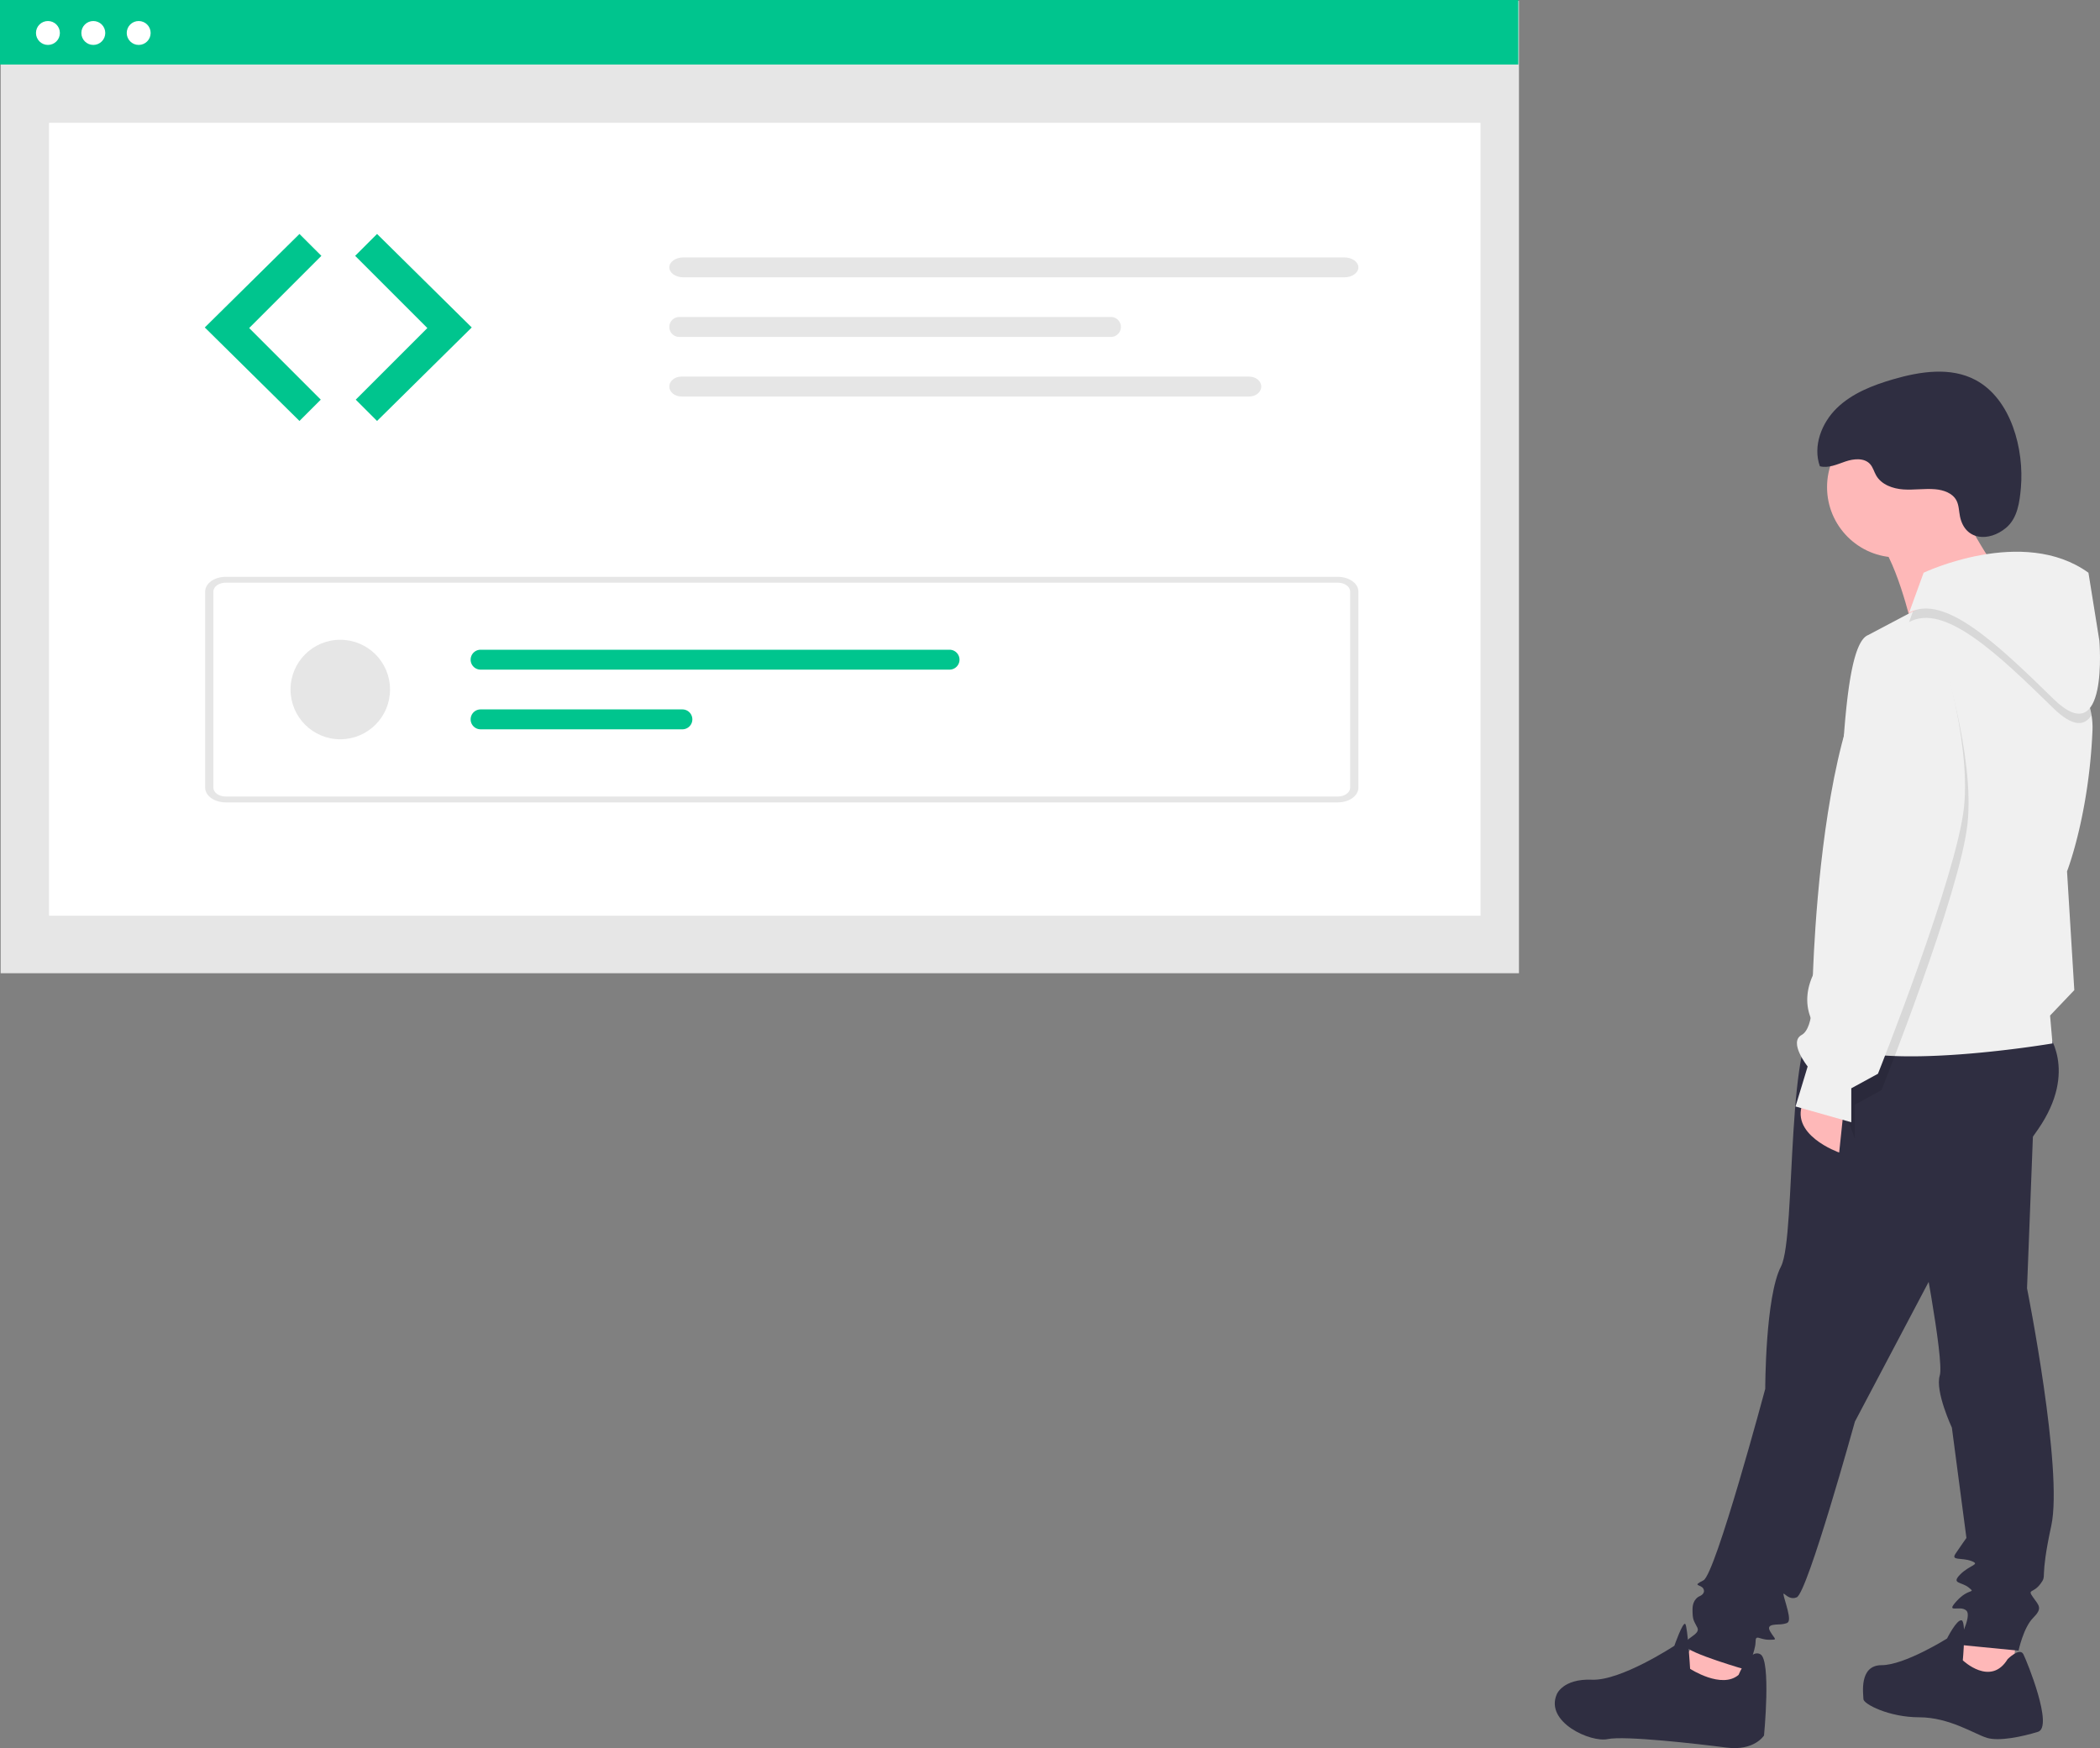 <svg id="a5f41e37-d8d4-4d60-9e97-29ee7ebe1bc1" data-name="Layer 1" xmlns="http://www.w3.org/2000/svg" width="845.724" height="704.031" viewBox="0 0 845.724 704.031"><rect x="0" y="0" width="845.724" height="704.031" fill="#808080" stroke="none"/><g id="f1503154-f50a-4680-8aa4-587be41cac87" data-name="Group 2"><path id="a9e5a31c-10e6-4175-9779-4994367672f7" data-name="Path 4" d="M880.724,762.754l-1.464,19.525-29.773-9.762,12.2-14.643Z" transform="translate(-177.138 -97.984)" fill="#feb8b8"/><path id="f499a4aa-6a35-40fc-8432-e4c7ab26d048" data-name="Path 5" d="M989.083,756.409l-1.467,19.035-16.595,2.441-9.762-9.274,11.226-18.06Z" transform="translate(-177.138 -97.984)" fill="#feb8b8"/><path id="fb70bf31-eafd-4d8a-8310-5130d8d104e1" data-name="Path 6" d="M1001.285,513.336s13.179,15.619-3.417,39.536-36.607,47.346-36.607,47.346l-37.1,70.286s-19.036,68.822-23.429,70.774-6.833-5.857-4.393,2.44.976,7.81-.976,8.3-7.321-.488-5.369,2.929,3.417,3.417-.488,3.417-5.369-2.44-5.369.976-3.417,11.226-3.417,11.226-23.917-6.833-24.893-9.762,6.345-4.393,4.881-7.321-1.952-2.929-1.952-7.321,2.929-5.369,2.929-5.369,2.44-.976,1.464-2.929-4.881-.976,0-3.417,24.895-77.121,24.895-77.121,0-37.1,6.345-49.3,1.464-99.084,16.6-100.06S1001.285,513.336,1001.285,513.336Z" transform="translate(-177.138 -97.984)" fill="#2f2e41"/><path id="a89455c2-275d-4b70-b13c-192fbe474176" data-name="Path 7" d="M996.404,541.157l-2.929,75.655s14.643,73.215,9.762,95.667-1.464,19.524-4.393,23.429-5.369,1.952-2.929,5.369,3.9,4.393,0,8.3-5.857,13.179-5.857,13.179l-24.893-2.44s6.345-11.226,3.9-13.667-8.786,1.464-3.9-3.9,7.81-2.929,4.881-5.369-7.321-1.464-3.417-5.369,8.3-3.9,4.393-5.369-8.3,0-6.345-2.929,4.393-6.345,4.393-6.345l-5.857-44.417s-6.833-14.643-4.881-20.988-8.3-58.572-8.3-58.572Z" transform="translate(-177.138 -97.984)" fill="#2f2e41"/><path id="a3024be5-ad86-493a-9bfb-258ab58160a1" data-name="Path 8" d="M985.668,766.17s4.881-4.881,6.345-1.952,12.2,29.286,5.857,31.238-15.619,3.9-20.5,2.44-15.131-8.3-27.333-8.3-22.452-5.369-22.452-7.321-1.952-13.667,7.321-13.667,26.357-10.738,26.357-10.738,3.9-7.81,5.857-7.321.488,16.107.488,16.107S978.832,777.396,985.668,766.17Z" transform="translate(-177.138 -97.984)" fill="#2f2e41"/><path id="a57c92ce-496a-44de-934b-3ddd78679762" data-name="Path 9" d="M877.308,772.515s4.393-10.738,8.786-8.3,1.464,32.7,1.464,32.7-3.9,6.345-15.131,4.881-41-4.881-47.834-3.417-25.381-6.833-20.5-18.06c0,0,2.44-6.345,14.155-5.857s33.191-13.667,33.191-13.667,3.417-9.762,4.393-8.786,1.952,18.06,1.952,18.06S870.475,778.372,877.308,772.515Z" transform="translate(-177.138 -97.984)" fill="#2f2e41"/><circle id="fa315d33-3eeb-4d45-ab88-aeb0e9694c5a" data-name="Ellipse 2" cx="764.111" cy="196.196" r="28.31" fill="#feb8b8"/><path id="fbae87ba-2986-46ef-9932-134b7e0cae24" data-name="Path 10" d="M963.213,296.132s15.131,30.262,20.5,33.191-36.607,20.989-36.607,20.989-6.833-29.774-15.131-36.119S963.213,296.132,963.213,296.132Z" transform="translate(-177.138 -97.984)" fill="#feb8b8"/><path id="fc15680c-e415-4000-ac02-b1f296562473" data-name="Path 11" d="M919.773,543.597l-1.952,18.548s-20.988-7.321-14.155-20.988Z" transform="translate(-177.138 -97.984)" fill="#feb8b8"/><path id="ae3770ab-4aa4-41b9-9f4d-4c69df699916" data-name="Path 12" d="M911.478,515.776c14.643,15.615,92.247,2.436,92.247,2.436l-.972-11.225,9.762-10.243-2.927-47.837s8.78-22.45,10.243-56.617a30.78,30.78,0,0,0-.378-6.278c-5.032-30.607-54.87-50.32-56.239-49.857-.689.227-8.025,4.05-15.681,8.072-8.789,4.617-17.994,9.5-17.994,9.5-11.716,4.4-9.762,74.687-13.67,81.031s0,28.3,0,28.3l-4.39,20.987S896.831,500.161,911.478,515.776Z" transform="translate(-177.138 -97.984)" fill="#f0f0f0"/><path id="b41fb511-fd5e-48e5-b733-0d9230f6b6d5" data-name="Path 13" d="M958.783,360.824s13.667,41,10.738,68.822-34.655,107.382-34.655,107.382l-10.733,5.857v13.666l-7.553-20.458,20.77-43.428S911.433,342.765,958.783,360.824Z" transform="translate(-177.138 -97.984)" opacity="0.1" style="isolation:isolate"/><path id="efbdbf49-3b58-4bc5-8391-5fbab31acdf7" data-name="Path 14" d="M945.965,348.522c14.161-7.808,35.639,12.7,58.09,34.657,8.063,7.883,12.726,7.09,15.4,2.832-5.032-30.607-54.87-50.32-56.239-49.857-.689.227-8.025,4.05-15.681,8.072Z" transform="translate(-177.138 -97.984)" opacity="0.1" style="isolation:isolate"/><path id="a2828270-d54b-4ede-bb2b-8639f55947f0" data-name="Path 15" d="M945.972,344.749l5.857-16.107s40.024-19.036,66.381,0l4.393,27.333s3.9,45.393-18.548,23.429S960.125,336.939,945.972,344.749Z" transform="translate(-177.138 -97.984)" fill="#f0f0f0"/><path id="f68da632-d878-40c3-a103-67cfc5c970db" data-name="Path 16" d="M957.357,354.216s13.667,41,10.738,68.822-34.655,107.382-34.655,107.382l-10.738,5.861v13.667l-22.452-6.345,4.881-16.107s-7.81-9.762-2.44-12.691,4.393-19.036,4.393-19.036S910.011,336.156,957.357,354.216Z" transform="translate(-177.138 -97.984)" fill="#f0f0f0"/><path id="f57115f6-7f5b-4177-880b-f5eff1305e5b" data-name="Path 17" d="M966.487,306.031c-.462-2.188-.4-4.542-1.448-6.517-1.573-2.961-5.188-4.2-8.529-4.492-4.265-.371-8.562.367-12.833.075s-8.833-1.92-10.959-5.635c-.848-1.482-1.266-3.227-2.391-4.512-2.341-2.674-6.608-2.26-9.972-1.114s-6.873,2.82-10.312,1.924c-2.892-8.091.669-17.424,6.828-23.415s14.465-9.215,22.715-11.618c10.881-3.17,23.126-5.043,33.13.282,14.507,7.721,19.626,28.158,18.288,43.39-.506,5.758-1.333,12.278-5.988,16.165C978.194,316.262,968.547,315.773,966.487,306.031Z" transform="translate(-177.138 -97.984)" fill="#2f2e41"/><rect id="e1abf0e4-070b-4c82-8a12-ebedd4e3db02" data-name="Rectangle 1" x="0.262" y="0.347" width="611.461" height="391.607" fill="#e6e6e6"/><rect id="ace8bea0-82e8-49b8-a50c-1e1cb532084f" data-name="Rectangle 2" x="19.746" y="49.464" width="576.492" height="319.322" fill="#fff"/><rect id="b540f353-e277-4512-bc56-a133cea2858b" data-name="Rectangle 3" width="611.461" height="25.977" fill="#00c58e"/><circle id="b2b285b5-c1c3-4b12-9710-2898c7239781" data-name="Ellipse 3" cx="19.305" cy="13.281" r="4.815" fill="#fff"/><circle id="a5a428bb-42a2-4f57-9e6c-9979c01a2490" data-name="Ellipse 4" cx="37.58" cy="13.281" r="4.815" fill="#fff"/><circle id="a9929a25-14ce-4464-bac9-4165f1e3fae6" data-name="Ellipse 5" cx="55.855" cy="13.281" r="4.815" fill="#fff"/><path id="b4a2d72b-abc3-4d2f-a2b8-a2aff6897b26" data-name="Path 37" d="M297.743,192.205l-38.133,37.657,38.133,37.656,8.58-8.58-28.835-28.839,29.076-29.076Z" transform="translate(-177.138 -97.984)" fill="#00c58e"/><path id="b5120d89-6cbe-4bfa-9a1b-cf9b07deff91" data-name="Path 38" d="M328.988,192.205l38.132,37.657-38.132,37.656-8.58-8.58,28.837-28.838-29.078-29.077Z" transform="translate(-177.138 -97.984)" fill="#00c58e"/><path id="a31271bd-8e2f-469b-8cee-8b6db3f92f99" data-name="Path 65" d="M452.332,201.655c-3.119,0-5.647,1.794-5.647,4.006s2.528,4.006,5.647,4.006h266.214c3.119,0,5.647-1.794,5.647-4.006s-2.528-4.006-5.647-4.006Z" transform="translate(-177.138 -97.984)" fill="#e6e6e6"/><path id="bf577952-0fd5-43e0-be6b-ea1966b51a93" data-name="Path 78" d="M715.899,421.134h-447.838c-4.578,0-8.288-2.643-8.293-5.9v-79.042c.005-3.257,3.715-5.9,8.293-5.9h447.838c4.578,0,8.288,2.643,8.293,5.9v79.041C724.188,418.49,720.477,421.13,715.899,421.134Zm-447.838-88.484c-2.747,0-4.973,1.586-4.976,3.54v79.041c0,1.954,2.229,3.538,4.976,3.54h447.838c2.747,0,4.973-1.586,4.976-3.54v-79.039c0-1.954-2.229-3.538-4.976-3.54Z" transform="translate(-177.138 -97.984)" fill="#e6e6e6"/><circle id="f7f4957b-eaa8-456b-bf02-bacf7de3ef80" data-name="Ellipse 13" cx="137.04" cy="277.695" r="20.036" fill="#e6e6e6"/><path id="fb0f055d-da6e-47f2-bb6d-7ff26d7b746a" data-name="Path 79" d="M370.688,359.655a4.006,4.006,0,0,0-.01,8.012H559.549a4.006,4.006,0,0,0,0-8.012Z" transform="translate(-177.138 -97.984)" fill="#00c58e"/><path id="bfcde504-8c45-4d21-843b-87b1f7e22ce0" data-name="Path 80" d="M370.688,383.692a4.006,4.006,0,0,0-.01,8.012h81.276a4.006,4.006,0,0,0,.01-8.012H370.688Z" transform="translate(-177.138 -97.984)" fill="#00c58e"/><path id="a66699ea-75f1-4575-b6d5-52b0b1f8e30c" data-name="Path 81" d="M450.388,225.655a4.019,4.019,0,0,0,0,8.012h174.47a4.019,4.019,0,0,0,0-8.012Z" transform="translate(-177.138 -97.984)" fill="#e6e6e6"/><path id="bbc4ca7b-25d4-4c7e-b3d4-0411f69bd48f" data-name="Path 82" d="M451.536,249.655c-2.679,0-4.851,1.794-4.851,4.006s2.172,4.006,4.851,4.006h228.7c2.679,0,4.851-1.794,4.851-4.006s-2.172-4.006-4.851-4.006Z" transform="translate(-177.138 -97.984)" fill="#e6e6e6"/></g></svg>